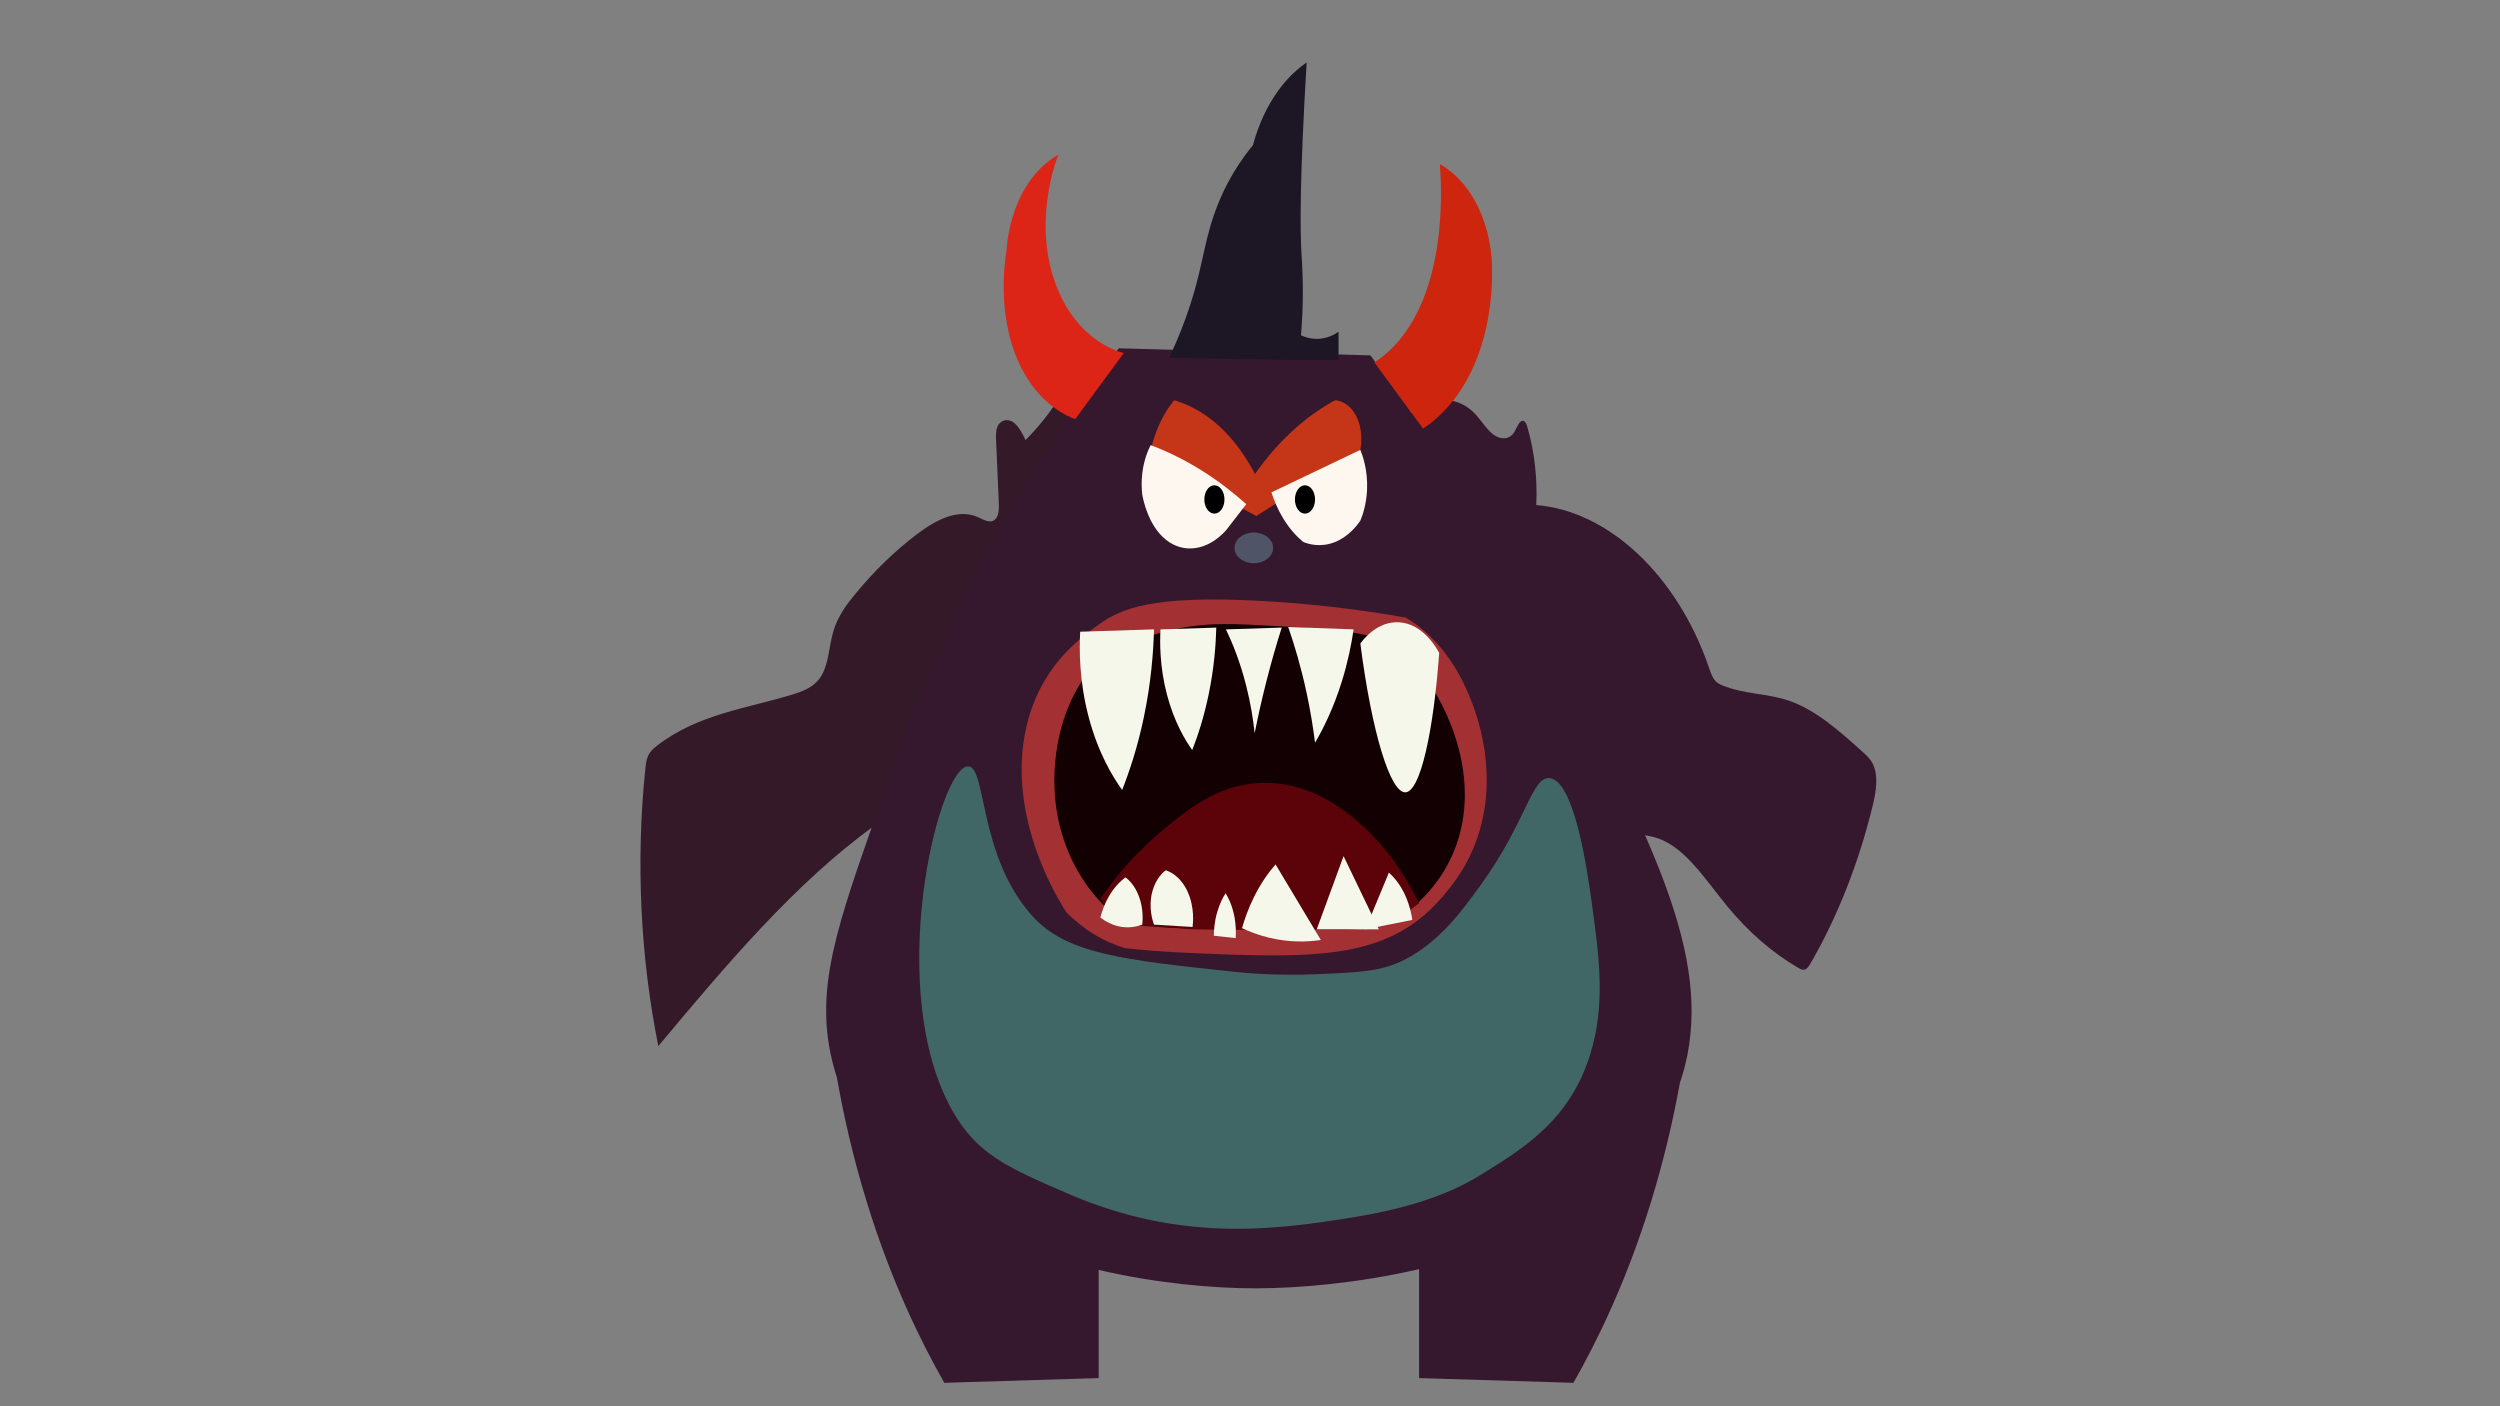 <?xml version="1.0" encoding="utf-8"?>
<!-- Generator: Adobe Illustrator 23.0.5, SVG Export Plug-In . SVG Version: 6.00 Build 0)  -->
<svg version="1.1" id="圖層_1" xmlns="http://www.w3.org/2000/svg" xmlns:xlink="http://www.w3.org/1999/xlink" x="0px" y="0px"
	 viewBox="0 0 1920 1080" style="enable-background:new 0 0 1920 1080;" xml:space="preserve">
<rect x="0" y="0" width="1920" height="1080" fill="#808080" stroke="none"/>
<style type="text/css">
	.st0{fill:#341929;}
	.st1{fill:#35182E;}
	.st2{fill:#1D1625;}
	.st3{fill:#DC2516;}
	.st4{fill:#CE250E;}
	.st5{fill:#C53618;}
	.st6{fill:#FEF7EF;}
	.st7{fill:#A33033;}
	.st8{fill:#130002;}
	.st9{fill:#5B0309;}
	.st10{fill:#F5F7EA;}
	.st11{fill:#4F5566;}
	.st12{fill:#416666;}
</style>
<g>
	<g>
		<path class="st0" d="M812.29,307.67c-7.49,11.21-15.77,21.38-24.67,30.3c-2.62-5.36-5.42-10.95-9.58-13.8
			c-4.16-2.85-10.06-1.76-12.19,4.02c-1.12,3.03-1,6.63-0.85,10.04c0.68,15.78,1.37,31.56,2.05,47.34c0.19,4.36,0.23,9.3-1.97,12.38
			c-3.39,4.73-8.99,1.59-13.51-0.53c-15.77-7.38-32.91,1.91-47.55,13c-17.12,12.98-33.22,28.65-47.89,46.62
			c-6.39,7.83-12.68,16.42-16,27.4c-3.39,11.22-3.57,24.56-9.02,34.03c-5.01,8.72-13.29,12.01-21.06,14.45
			c-35.77,11.23-73.63,15.02-105.71,39.96c-2.46,1.92-4.97,4.06-6.51,7.38c-1.44,3.11-1.88,6.91-2.26,10.58
			c-7.26,70.79-3.82,143.71,10.01,212.53c52.23-62.39,105.07-125.36,166.06-169.26c13.96-10.04,28.57-19.32,39.85-34.63
			c25.53-34.65,28.55-92.04,51.85-129.66c6.06-9.78,13.33-17.95,19.49-27.6c23.33-36.57,28.94-91.42,54.31-125.18
			c-6.27-10.04-16.54-14.78-25.81-11.9"/>
	</g>
	<g>
		<path class="st1" d="M1078.14,326.92c13-22.19,38.9-26.28,55.07-8.69c4.65,5.05,8.53,11.58,13.7,15.5
			c5.17,3.92,12.45,4.32,16.17-2.07c2.16-3.71,4.22-9.96,7.39-8.21c1.36,0.76,2.07,2.84,2.62,4.75c5.4,18.85,7.73,39.42,6.76,59.69
			c55.67,4.5,108.38,54.09,132.63,124.8c1.28,3.73,2.57,7.67,4.89,10.22c1.62,1.78,3.61,2.72,5.58,3.53
			c16.41,6.73,33.94,5.99,50.57,11.57c20.73,6.96,39.12,23.37,57.07,39.52c2.84,2.55,5.75,5.21,7.7,9.08
			c4.57,9.07,2.5,21.54-0.05,32.07c-10.64,43.81-26.82,84.94-47.55,120.88c-1.26,2.19-2.69,4.49-4.65,5.07
			c-1.72,0.51-3.46-0.42-5.08-1.37c-19.65-11.45-37.99-27.33-54.11-46.85c-16.7-20.22-32.22-45.27-53.63-52.61
			c-10.63-3.64-22.2-2.63-31.97-9.58c-7.58-5.4-13.16-14.98-18.49-24.29c-19.21-33.5-38.42-67-57.63-100.49
			c-14.66-25.56-29.31-51.12-43.97-76.67c-2.47-4.31-4.94-8.61-7.41-12.92c-1.69-2.94-3.38-5.89-5.03-8.87
			c-9.66-17.38-18.22-35.96-25.55-55.47c-2.84-7.56-5.57-15.76-5-24.27c0.57-8.51,5.75-16.98,11.78-15.9"/>
	</g>
	<path class="st1" d="M1181.31,477.91c-48.58-92.21-95.63-160.55-128.83-204.98c-64.42-1.81-128.83-3.63-193.25-5.44
		c-49.2,63.31-120.93,171.01-176.5,330.14c-35.75,102.36-56.57,153.23-45.09,210.42c1.35,6.71,3.05,13.17,5.09,19.42
		c5.14,29.23,12.51,61.96,23.26,96.67c18.59,60.05,41.02,105.92,59.26,137.86c39.51-1.21,79.02-2.42,118.53-3.63V975.3
		c44.56,10.35,88.06,14.2,121.1,14.14c32.26-0.05,77.83-3.87,124.97-14.74v83.67c39.51,1.21,79.02,2.42,118.53,3.63
		c18.25-31.94,40.67-77.81,59.26-137.86c10.23-33.06,17.42-64.34,22.52-92.49c2.38-6.97,4.35-14.22,5.82-21.78
		C1312.21,726.35,1264.71,636.2,1181.31,477.91z"/>
	<path class="st2" d="M1009.96,260.23c-4.26-0.2-7.9-1.39-10.8-2.76c0.17-2.02,0.34-4.11,0.49-6.31c1.91-27.81,0.36-48.86,0-54.42
		c-1.32-20.39-1.38-60.91,3.86-148.74c-6.09,4.13-15.5,11.82-24.48,25.4c-9.49,14.35-14.32,29-16.75,38.09
		c-15.99,19.35-24.64,38.4-29.63,52.6c-9.02,25.7-9.18,44.47-21.9,79.81c-4.83,13.42-9.57,23.93-12.88,30.84
		c32.21,0.59,64.42,1.18,96.63,1.77v0.05h33.5c0-7.26,0-14.51,0-21.77C1024.85,256.95,1018.41,260.63,1009.96,260.23z"/>
	<path class="st3" d="M825.73,321.91c-7.21-2.69-24.89-10.8-38.65-34.47c-22.96-39.48-15.22-88.22-14.17-94.33
		c0.57-8.39,2.4-22.95,9.02-38.09c10.23-23.4,25.31-33.12,30.92-36.28c-1.03,2.49-20.73,52.22-1.29,101.58
		c16.36,41.54,47.45,49.81,51.53,50.79C850.63,288.05,838.18,304.98,825.73,321.91z"/>
	<path class="st4" d="M1092.9,329.16c8.25-5.41,21.59-16.14,33.01-36.28c21.39-37.71,20.37-80.7,19.81-92.51
		c-0.57-8.39-2.4-22.95-9.02-38.09c-10.23-23.4-25.31-33.12-30.92-36.28c1.06,12.91,6.36,87.03-28.83,132.42
		c-5.2,6.71-12.18,13.94-21.42,19.95C1067.99,295.3,1080.45,312.23,1092.9,329.16z"/>
	<path class="st5" d="M964.87,396.28c-27.48-14.51-54.97-29.02-82.45-43.53c0.9-5.57,2.44-12.51,5.15-19.95
		c4.45-12.21,10.14-20.46,14.17-25.4c7.45,2.16,16.37,5.93,25.77,12.7c25.96,18.7,39.43,48.66,45.09,63.49
		C970.02,387.81,967.44,392.05,964.87,396.28z"/>
	<path class="st5" d="M1044.74,345.49c-26.63,16.93-53.25,33.86-79.88,50.79c-2.86-6.93-5.72-13.86-8.58-20.79
		c7.76-12.57,19-28.2,34.35-42.7c12.8-12.1,24.92-20.08,34.79-25.4c1.34,0.09,9.67,0.87,15.46,10.88
		C1047.67,330.02,1045.01,344.16,1044.74,345.49z"/>
	<path class="st6" d="M941.68,407.16c-14.03,15.68-32.5,18.46-46.38,7.26c-13.23-10.68-17.2-29.95-18.04-34.47
		c-0.46-4-0.77-9.69,0-16.33c1.2-10.36,4.42-17.81,6.44-21.77c11.77,4.41,25.35,10.74,39.94,19.95c12.95,8.18,24.12,17,33.5,25.4
		C951.98,393.86,946.83,400.51,941.68,407.16z"/>
	<path class="st6" d="M1044.74,399.91c-2.81,4.05-9.22,12.21-19.33,16.33c-11.23,4.57-20.63,1.56-24.48,0
		c-4.13-3.38-9.96-9.07-15.46-18.14c-4.44-7.32-7.25-14.48-9.02-19.95c22.76-10.88,45.52-21.77,68.28-32.65
		c1.82,4.44,5.87,15.73,5.15,30.84C1049.37,387.35,1046.54,395.56,1044.74,399.91z"/>
	<ellipse cx="932.66" cy="383.58" rx="7.73" ry="10.88"/>
	<ellipse cx="1002.23" cy="383.58" rx="7.73" ry="10.88"/>
	<path class="st7" d="M864.38,728.23c-6.82-1.93-15.26-5.19-24.48-10.88c-8.39-5.18-15.27-11.05-20.61-16.33
		c-1.99-2.88-47.88-71.05-30.92-143.3c10.75-45.78,40.66-67.36,55.4-78c16.71-12.06,40.06-22.96,126.26-18.14
		c27.13,1.52,64.64,4.83,109.51,12.7c9.02,5.3,30.93,20.22,46.38,54.42c4.13,9.14,21.32,47.19,14.17,92.51
		c-5.8,36.74-24.5,58.67-33.5,68.93c-41.48,47.29-96.98,45.89-193.25,41.72C892.08,730.94,874.87,729.34,864.38,728.23z"/>
	<path class="st8" d="M1123.33,630.28c-6.16,36.39-27.77,56.85-34.79,63.49c-22.3,21.11-41.65,20.43-106.93,19.95
		c-99.88-0.73-115.05,0.43-135.28-19.95c-5.76-5.8-31.98-33.44-36.07-81.63c-2.97-35.01,6.58-71.41,24.48-94.33
		c3.02-3.87,13.17-16.18,42.52-27.21c32.49-12.21,59.5-11.94,81.17-10.88c69.14,3.37,103.88,4.71,122.39,23.58
		C1105.45,528.4,1131.91,579.64,1123.33,630.28z"/>
	<path class="st9" d="M1089.84,693.77c-5.78,4.32-14.57,10.11-25.77,14.51c-17.25,6.78-29.05,5.86-51.53,5.44
		c-36.91-0.69-37.12,1.13-95.34,0c-10.23-0.2,2.51-0.01-28.34-1.81c-12.66-0.74-17.19-0.91-23.19-3.63
		c-9.62-4.35-16.42-12.24-20.61-18.14c9.5-13.66,23.96-32.04,43.8-48.98c21.05-17.97,45.44-38.79,79.88-39.91
		c40.98-1.33,70.62,26.2,81.17,36.28C1070.06,656.81,1082.72,679.1,1089.84,693.77z"/>
	<path class="st10" d="M861.8,606.7c5.68-14.33,11.95-33.2,16.75-56.23c5.44-26.13,7.27-49.35,7.73-67.12
		c-18.9,0.6-37.79,1.21-56.69,1.81c-0.74,13.31-0.84,37.55,6.44,65.3C843.45,578.74,855.02,597.27,861.8,606.7z"/>
	<path class="st10" d="M915.63,576.06c4.29-10.93,9.03-25.31,12.65-42.88c4.11-19.92,5.49-37.63,5.83-51.18
		c-14.28,0.46-28.57,0.91-42.85,1.37c-0.55,10.15-0.63,28.64,4.88,49.81C901.76,554.73,910.51,568.87,915.63,576.06z"/>
	<path class="st10" d="M1009.96,570.42c6.45-11.01,14.24-26.67,20.61-47.16c4.62-14.85,7.36-28.56,9.02-39.91
		c-16.75-0.6-33.5-1.21-50.25-1.81c4.95,14.2,9.98,31.19,14.17,50.79C1006.43,545.96,1008.49,558.76,1009.96,570.42z"/>
	<path class="st10" d="M963.58,563.16c2.5-12.62,5.47-25.97,9.02-39.91c3.78-14.85,7.76-28.61,11.77-41.26
		c-14.28,0.46-28.57,0.91-42.85,1.37c5.12,10.69,11,25.23,15.62,43.53C960.55,540.39,962.48,552.78,963.58,563.16z"/>
	<path class="st10" d="M1079.53,608.51c11.34-0.86,21.4-46.64,25.77-107.02c-1.28-2.5-11.92-22.54-30.92-23.58
		c-16.85-0.92-27.8,13.78-29.63,16.33C1053.47,562.17,1067.78,609.41,1079.53,608.51z"/>
	<path class="st10" d="M864.38,673.81c-2.92,2.13-7.38,6.02-11.6,12.7c-4.34,6.86-6.58,13.75-7.73,18.14
		c3.31,2.54,9.09,6.22,16.75,7.26c6.6,0.89,12.02-0.52,15.46-1.81c0.33-3,1.06-12.1-2.58-21.77
		C871.37,679.52,866.34,675.28,864.38,673.81z"/>
	<path class="st10" d="M895.3,668.37c-1.55,1.15-7.53,5.9-10.31,16.33c-3.38,12.68,0.64,23.7,1.29,25.4
		c9.88,0.6,19.75,1.21,29.63,1.81c0.35-2.7,1.71-15.08-3.87-27.21C906.22,672.03,897.09,668.93,895.3,668.37z"/>
	<path class="st10" d="M941.25,686c-1.88,2.94-4.5,7.76-6.44,14.51c-2.14,7.42-2.55,14.02-2.58,18.14
		c5.58,0.6,11.17,1.21,16.75,1.81c0.28-3.85,0.41-10.46-1.29-18.14C945.95,694.41,943.07,688.95,941.25,686z"/>
	<path class="st10" d="M979.63,663.86c-4.87,5.54-11.05,13.8-16.75,25.4c-4.23,8.61-7.08,16.8-9.02,23.58
		c6.02,2.8,12.92,5.39,20.61,7.26c15.6,3.79,29.32,3.39,39.94,1.81C1002.82,702.56,991.23,683.21,979.63,663.86z"/>
	<path class="st10" d="M1031.86,657.49c-6.87,18.74-13.74,37.49-20.61,56.23c15.89,0,31.78,0,47.67,0
		C1049.9,694.98,1040.88,676.23,1031.86,657.49z"/>
	<path class="st10" d="M1066.65,670.19c-6.01,14.51-12.02,29.02-18.04,43.53c12.02-2.42,24.05-4.84,36.07-7.26
		c-0.68-4.54-2.07-11.15-5.15-18.14C1075.23,678.58,1069.81,672.97,1066.65,670.19z"/>
	<ellipse class="st11" cx="962.93" cy="420.77" rx="14.82" ry="11.79"/>
	<path class="st12" d="M1221.25,809.86c-15.43,49.58-49.48,70.88-81.17,90.7c-18.99,11.88-46.64,25.62-101.78,34.47
		c-56.71,9.1-130,19.79-217.73-18.14c-46.6-20.15-70-30.27-88.9-63.49c-53-93.18-11.19-263.7,11.6-264.84
		c14.47-0.73,7.75,67.59,48.96,114.28c26.22,29.7,69.44,34.31,155.89,43.53c6.32,0.67,30.82,3.19,63.13,1.81
		c33.08-1.41,49.63-2.11,66.99-10.88c27.37-13.82,44.88-38.11,59.26-58.05c35.07-48.62,39-83.52,52.82-81.63
		c19.3,2.64,29.03,73.1,32.21,96.14C1228.15,734.42,1233.24,771.32,1221.25,809.86z"/>
</g>
</svg>

